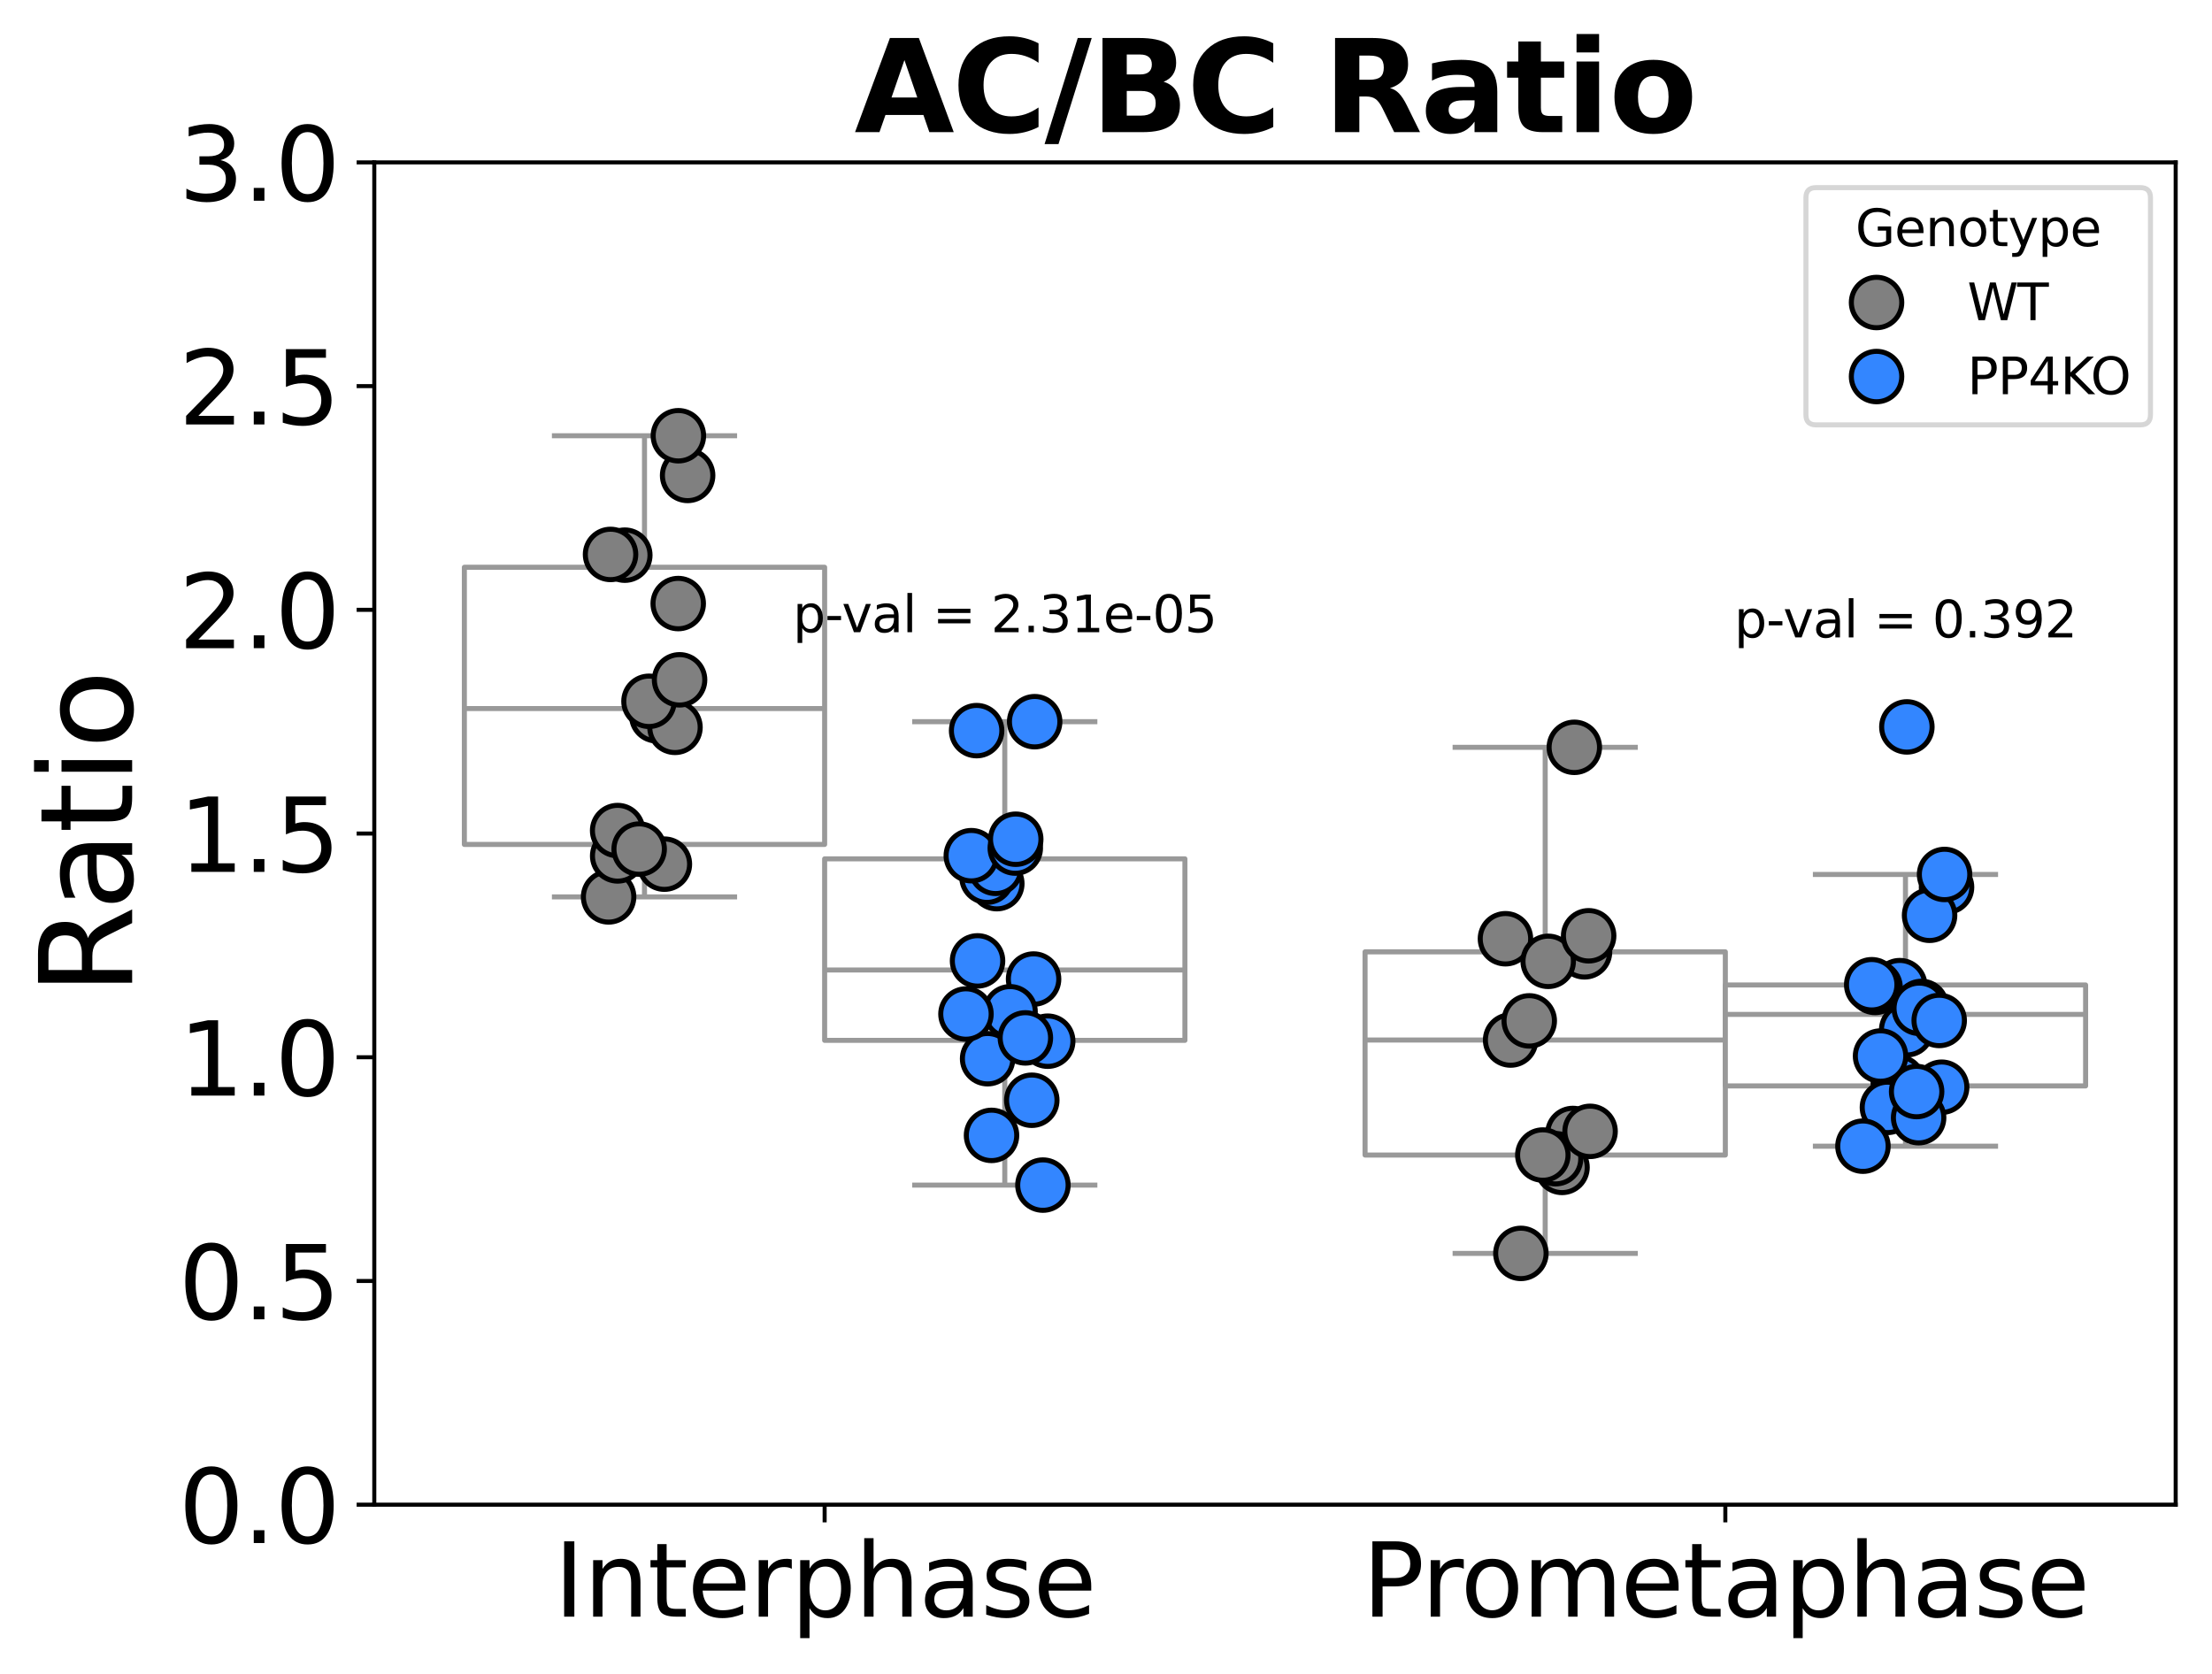 <?xml version="1.0" encoding="utf-8" standalone="no"?>
<!DOCTYPE svg PUBLIC "-//W3C//DTD SVG 1.1//EN"
  "http://www.w3.org/Graphics/SVG/1.1/DTD/svg11.dtd">
<svg xmlns:xlink="http://www.w3.org/1999/xlink" width="438.522pt" height="331.864pt" viewBox="0 0 438.522 331.864" xmlns="http://www.w3.org/2000/svg" version="1.1">
 <defs>
  <style type="text/css">*{stroke-linejoin: round; stroke-linecap: butt}</style>
 </defs>
 <g id="figure_1">
  <g id="patch_1">
   <path d="M 0 331.864 
L 438.522 331.864 
L 438.522 0 
L 0 0 
z
" style="fill: #ffffff"/>
  </g>
  <g id="axes_1">
   <g id="patch_2">
    <path d="M 74.202 298.308 
L 431.322 298.308 
L 431.322 32.196 
L 74.202 32.196 
z
" style="fill: #ffffff"/>
   </g>
   <g id="matplotlib.axis_1">
    <g id="xtick_1">
     <g id="line2d_1">
      <defs>
       <path id="me23ad38fc0" d="M 0 0 
L 0 3.5 
" style="stroke: #000000; stroke-width: 0.8"/>
      </defs>
      <g>
       <use xlink:href="#me23ad38fc0" x="163.482" y="298.308" style="stroke: #000000; stroke-width: 0.8"/>
      </g>
     </g>
     <g id="text_1">
      <!-- Interphase -->
      <g transform="translate(109.833 320.505) scale(0.2 -0.2)">
       <defs>
        <path id="DejaVuSans-49" d="M 628 4666 
L 1259 4666 
L 1259 0 
L 628 0 
L 628 4666 
z
" transform="scale(0.016)"/>
        <path id="DejaVuSans-6e" d="M 3513 2113 
L 3513 0 
L 2938 0 
L 2938 2094 
Q 2938 2591 2744 2837 
Q 2550 3084 2163 3084 
Q 1697 3084 1428 2787 
Q 1159 2491 1159 1978 
L 1159 0 
L 581 0 
L 581 3500 
L 1159 3500 
L 1159 2956 
Q 1366 3272 1645 3428 
Q 1925 3584 2291 3584 
Q 2894 3584 3203 3211 
Q 3513 2838 3513 2113 
z
" transform="scale(0.016)"/>
        <path id="DejaVuSans-74" d="M 1172 4494 
L 1172 3500 
L 2356 3500 
L 2356 3053 
L 1172 3053 
L 1172 1153 
Q 1172 725 1289 603 
Q 1406 481 1766 481 
L 2356 481 
L 2356 0 
L 1766 0 
Q 1100 0 847 248 
Q 594 497 594 1153 
L 594 3053 
L 172 3053 
L 172 3500 
L 594 3500 
L 594 4494 
L 1172 4494 
z
" transform="scale(0.016)"/>
        <path id="DejaVuSans-65" d="M 3597 1894 
L 3597 1613 
L 953 1613 
Q 991 1019 1311 708 
Q 1631 397 2203 397 
Q 2534 397 2845 478 
Q 3156 559 3463 722 
L 3463 178 
Q 3153 47 2828 -22 
Q 2503 -91 2169 -91 
Q 1331 -91 842 396 
Q 353 884 353 1716 
Q 353 2575 817 3079 
Q 1281 3584 2069 3584 
Q 2775 3584 3186 3129 
Q 3597 2675 3597 1894 
z
M 3022 2063 
Q 3016 2534 2758 2815 
Q 2500 3097 2075 3097 
Q 1594 3097 1305 2825 
Q 1016 2553 972 2059 
L 3022 2063 
z
" transform="scale(0.016)"/>
        <path id="DejaVuSans-72" d="M 2631 2963 
Q 2534 3019 2420 3045 
Q 2306 3072 2169 3072 
Q 1681 3072 1420 2755 
Q 1159 2438 1159 1844 
L 1159 0 
L 581 0 
L 581 3500 
L 1159 3500 
L 1159 2956 
Q 1341 3275 1631 3429 
Q 1922 3584 2338 3584 
Q 2397 3584 2469 3576 
Q 2541 3569 2628 3553 
L 2631 2963 
z
" transform="scale(0.016)"/>
        <path id="DejaVuSans-70" d="M 1159 525 
L 1159 -1331 
L 581 -1331 
L 581 3500 
L 1159 3500 
L 1159 2969 
Q 1341 3281 1617 3432 
Q 1894 3584 2278 3584 
Q 2916 3584 3314 3078 
Q 3713 2572 3713 1747 
Q 3713 922 3314 415 
Q 2916 -91 2278 -91 
Q 1894 -91 1617 61 
Q 1341 213 1159 525 
z
M 3116 1747 
Q 3116 2381 2855 2742 
Q 2594 3103 2138 3103 
Q 1681 3103 1420 2742 
Q 1159 2381 1159 1747 
Q 1159 1113 1420 752 
Q 1681 391 2138 391 
Q 2594 391 2855 752 
Q 3116 1113 3116 1747 
z
" transform="scale(0.016)"/>
        <path id="DejaVuSans-68" d="M 3513 2113 
L 3513 0 
L 2938 0 
L 2938 2094 
Q 2938 2591 2744 2837 
Q 2550 3084 2163 3084 
Q 1697 3084 1428 2787 
Q 1159 2491 1159 1978 
L 1159 0 
L 581 0 
L 581 4863 
L 1159 4863 
L 1159 2956 
Q 1366 3272 1645 3428 
Q 1925 3584 2291 3584 
Q 2894 3584 3203 3211 
Q 3513 2838 3513 2113 
z
" transform="scale(0.016)"/>
        <path id="DejaVuSans-61" d="M 2194 1759 
Q 1497 1759 1228 1600 
Q 959 1441 959 1056 
Q 959 750 1161 570 
Q 1363 391 1709 391 
Q 2188 391 2477 730 
Q 2766 1069 2766 1631 
L 2766 1759 
L 2194 1759 
z
M 3341 1997 
L 3341 0 
L 2766 0 
L 2766 531 
Q 2569 213 2275 61 
Q 1981 -91 1556 -91 
Q 1019 -91 701 211 
Q 384 513 384 1019 
Q 384 1609 779 1909 
Q 1175 2209 1959 2209 
L 2766 2209 
L 2766 2266 
Q 2766 2663 2505 2880 
Q 2244 3097 1772 3097 
Q 1472 3097 1187 3025 
Q 903 2953 641 2809 
L 641 3341 
Q 956 3463 1253 3523 
Q 1550 3584 1831 3584 
Q 2591 3584 2966 3190 
Q 3341 2797 3341 1997 
z
" transform="scale(0.016)"/>
        <path id="DejaVuSans-73" d="M 2834 3397 
L 2834 2853 
Q 2591 2978 2328 3040 
Q 2066 3103 1784 3103 
Q 1356 3103 1142 2972 
Q 928 2841 928 2578 
Q 928 2378 1081 2264 
Q 1234 2150 1697 2047 
L 1894 2003 
Q 2506 1872 2764 1633 
Q 3022 1394 3022 966 
Q 3022 478 2636 193 
Q 2250 -91 1575 -91 
Q 1294 -91 989 -36 
Q 684 19 347 128 
L 347 722 
Q 666 556 975 473 
Q 1284 391 1588 391 
Q 1994 391 2212 530 
Q 2431 669 2431 922 
Q 2431 1156 2273 1281 
Q 2116 1406 1581 1522 
L 1381 1569 
Q 847 1681 609 1914 
Q 372 2147 372 2553 
Q 372 3047 722 3315 
Q 1072 3584 1716 3584 
Q 2034 3584 2315 3537 
Q 2597 3491 2834 3397 
z
" transform="scale(0.016)"/>
       </defs>
       <use xlink:href="#DejaVuSans-49"/>
       <use xlink:href="#DejaVuSans-6e" x="29.492"/>
       <use xlink:href="#DejaVuSans-74" x="92.871"/>
       <use xlink:href="#DejaVuSans-65" x="132.08"/>
       <use xlink:href="#DejaVuSans-72" x="193.604"/>
       <use xlink:href="#DejaVuSans-70" x="234.717"/>
       <use xlink:href="#DejaVuSans-68" x="298.193"/>
       <use xlink:href="#DejaVuSans-61" x="361.572"/>
       <use xlink:href="#DejaVuSans-73" x="422.852"/>
       <use xlink:href="#DejaVuSans-65" x="474.951"/>
      </g>
     </g>
    </g>
    <g id="xtick_2">
     <g id="line2d_2">
      <g>
       <use xlink:href="#me23ad38fc0" x="342.042" y="298.308" style="stroke: #000000; stroke-width: 0.8"/>
      </g>
     </g>
     <g id="text_2">
      <!-- Prometaphase -->
      <g transform="translate(270.063 320.505) scale(0.2 -0.2)">
       <defs>
        <path id="DejaVuSans-50" d="M 1259 4147 
L 1259 2394 
L 2053 2394 
Q 2494 2394 2734 2622 
Q 2975 2850 2975 3272 
Q 2975 3691 2734 3919 
Q 2494 4147 2053 4147 
L 1259 4147 
z
M 628 4666 
L 2053 4666 
Q 2838 4666 3239 4311 
Q 3641 3956 3641 3272 
Q 3641 2581 3239 2228 
Q 2838 1875 2053 1875 
L 1259 1875 
L 1259 0 
L 628 0 
L 628 4666 
z
" transform="scale(0.016)"/>
        <path id="DejaVuSans-6f" d="M 1959 3097 
Q 1497 3097 1228 2736 
Q 959 2375 959 1747 
Q 959 1119 1226 758 
Q 1494 397 1959 397 
Q 2419 397 2687 759 
Q 2956 1122 2956 1747 
Q 2956 2369 2687 2733 
Q 2419 3097 1959 3097 
z
M 1959 3584 
Q 2709 3584 3137 3096 
Q 3566 2609 3566 1747 
Q 3566 888 3137 398 
Q 2709 -91 1959 -91 
Q 1206 -91 779 398 
Q 353 888 353 1747 
Q 353 2609 779 3096 
Q 1206 3584 1959 3584 
z
" transform="scale(0.016)"/>
        <path id="DejaVuSans-6d" d="M 3328 2828 
Q 3544 3216 3844 3400 
Q 4144 3584 4550 3584 
Q 5097 3584 5394 3201 
Q 5691 2819 5691 2113 
L 5691 0 
L 5113 0 
L 5113 2094 
Q 5113 2597 4934 2840 
Q 4756 3084 4391 3084 
Q 3944 3084 3684 2787 
Q 3425 2491 3425 1978 
L 3425 0 
L 2847 0 
L 2847 2094 
Q 2847 2600 2669 2842 
Q 2491 3084 2119 3084 
Q 1678 3084 1418 2786 
Q 1159 2488 1159 1978 
L 1159 0 
L 581 0 
L 581 3500 
L 1159 3500 
L 1159 2956 
Q 1356 3278 1631 3431 
Q 1906 3584 2284 3584 
Q 2666 3584 2933 3390 
Q 3200 3197 3328 2828 
z
" transform="scale(0.016)"/>
       </defs>
       <use xlink:href="#DejaVuSans-50"/>
       <use xlink:href="#DejaVuSans-72" x="58.553"/>
       <use xlink:href="#DejaVuSans-6f" x="97.416"/>
       <use xlink:href="#DejaVuSans-6d" x="158.598"/>
       <use xlink:href="#DejaVuSans-65" x="256.01"/>
       <use xlink:href="#DejaVuSans-74" x="317.533"/>
       <use xlink:href="#DejaVuSans-61" x="356.742"/>
       <use xlink:href="#DejaVuSans-70" x="418.021"/>
       <use xlink:href="#DejaVuSans-68" x="481.498"/>
       <use xlink:href="#DejaVuSans-61" x="544.877"/>
       <use xlink:href="#DejaVuSans-73" x="606.156"/>
       <use xlink:href="#DejaVuSans-65" x="658.256"/>
      </g>
     </g>
    </g>
   </g>
   <g id="matplotlib.axis_2">
    <g id="ytick_1">
     <g id="line2d_3">
      <defs>
       <path id="m5b716ff392" d="M 0 0 
L -3.5 0 
" style="stroke: #000000; stroke-width: 0.8"/>
      </defs>
      <g>
       <use xlink:href="#m5b716ff392" x="74.202" y="298.308" style="stroke: #000000; stroke-width: 0.8"/>
      </g>
     </g>
     <g id="text_3">
      <!-- 0.0 -->
      <g transform="translate(35.395 305.907) scale(0.2 -0.2)">
       <defs>
        <path id="DejaVuSans-30" d="M 2034 4250 
Q 1547 4250 1301 3770 
Q 1056 3291 1056 2328 
Q 1056 1369 1301 889 
Q 1547 409 2034 409 
Q 2525 409 2770 889 
Q 3016 1369 3016 2328 
Q 3016 3291 2770 3770 
Q 2525 4250 2034 4250 
z
M 2034 4750 
Q 2819 4750 3233 4129 
Q 3647 3509 3647 2328 
Q 3647 1150 3233 529 
Q 2819 -91 2034 -91 
Q 1250 -91 836 529 
Q 422 1150 422 2328 
Q 422 3509 836 4129 
Q 1250 4750 2034 4750 
z
" transform="scale(0.016)"/>
        <path id="DejaVuSans-2e" d="M 684 794 
L 1344 794 
L 1344 0 
L 684 0 
L 684 794 
z
" transform="scale(0.016)"/>
       </defs>
       <use xlink:href="#DejaVuSans-30"/>
       <use xlink:href="#DejaVuSans-2e" x="63.623"/>
       <use xlink:href="#DejaVuSans-30" x="95.41"/>
      </g>
     </g>
    </g>
    <g id="ytick_2">
     <g id="line2d_4">
      <g>
       <use xlink:href="#m5b716ff392" x="74.202" y="253.956" style="stroke: #000000; stroke-width: 0.8"/>
      </g>
     </g>
     <g id="text_4">
      <!-- 0.5 -->
      <g transform="translate(35.395 261.555) scale(0.2 -0.2)">
       <defs>
        <path id="DejaVuSans-35" d="M 691 4666 
L 3169 4666 
L 3169 4134 
L 1269 4134 
L 1269 2991 
Q 1406 3038 1543 3061 
Q 1681 3084 1819 3084 
Q 2600 3084 3056 2656 
Q 3513 2228 3513 1497 
Q 3513 744 3044 326 
Q 2575 -91 1722 -91 
Q 1428 -91 1123 -41 
Q 819 9 494 109 
L 494 744 
Q 775 591 1075 516 
Q 1375 441 1709 441 
Q 2250 441 2565 725 
Q 2881 1009 2881 1497 
Q 2881 1984 2565 2268 
Q 2250 2553 1709 2553 
Q 1456 2553 1204 2497 
Q 953 2441 691 2322 
L 691 4666 
z
" transform="scale(0.016)"/>
       </defs>
       <use xlink:href="#DejaVuSans-30"/>
       <use xlink:href="#DejaVuSans-2e" x="63.623"/>
       <use xlink:href="#DejaVuSans-35" x="95.41"/>
      </g>
     </g>
    </g>
    <g id="ytick_3">
     <g id="line2d_5">
      <g>
       <use xlink:href="#m5b716ff392" x="74.202" y="209.604" style="stroke: #000000; stroke-width: 0.8"/>
      </g>
     </g>
     <g id="text_5">
      <!-- 1.0 -->
      <g transform="translate(35.395 217.203) scale(0.2 -0.2)">
       <defs>
        <path id="DejaVuSans-31" d="M 794 531 
L 1825 531 
L 1825 4091 
L 703 3866 
L 703 4441 
L 1819 4666 
L 2450 4666 
L 2450 531 
L 3481 531 
L 3481 0 
L 794 0 
L 794 531 
z
" transform="scale(0.016)"/>
       </defs>
       <use xlink:href="#DejaVuSans-31"/>
       <use xlink:href="#DejaVuSans-2e" x="63.623"/>
       <use xlink:href="#DejaVuSans-30" x="95.41"/>
      </g>
     </g>
    </g>
    <g id="ytick_4">
     <g id="line2d_6">
      <g>
       <use xlink:href="#m5b716ff392" x="74.202" y="165.252" style="stroke: #000000; stroke-width: 0.8"/>
      </g>
     </g>
     <g id="text_6">
      <!-- 1.5 -->
      <g transform="translate(35.395 172.851) scale(0.2 -0.2)">
       <use xlink:href="#DejaVuSans-31"/>
       <use xlink:href="#DejaVuSans-2e" x="63.623"/>
       <use xlink:href="#DejaVuSans-35" x="95.41"/>
      </g>
     </g>
    </g>
    <g id="ytick_5">
     <g id="line2d_7">
      <g>
       <use xlink:href="#m5b716ff392" x="74.202" y="120.9" style="stroke: #000000; stroke-width: 0.8"/>
      </g>
     </g>
     <g id="text_7">
      <!-- 2.0 -->
      <g transform="translate(35.395 128.499) scale(0.2 -0.2)">
       <defs>
        <path id="DejaVuSans-32" d="M 1228 531 
L 3431 531 
L 3431 0 
L 469 0 
L 469 531 
Q 828 903 1448 1529 
Q 2069 2156 2228 2338 
Q 2531 2678 2651 2914 
Q 2772 3150 2772 3378 
Q 2772 3750 2511 3984 
Q 2250 4219 1831 4219 
Q 1534 4219 1204 4116 
Q 875 4013 500 3803 
L 500 4441 
Q 881 4594 1212 4672 
Q 1544 4750 1819 4750 
Q 2544 4750 2975 4387 
Q 3406 4025 3406 3419 
Q 3406 3131 3298 2873 
Q 3191 2616 2906 2266 
Q 2828 2175 2409 1742 
Q 1991 1309 1228 531 
z
" transform="scale(0.016)"/>
       </defs>
       <use xlink:href="#DejaVuSans-32"/>
       <use xlink:href="#DejaVuSans-2e" x="63.623"/>
       <use xlink:href="#DejaVuSans-30" x="95.41"/>
      </g>
     </g>
    </g>
    <g id="ytick_6">
     <g id="line2d_8">
      <g>
       <use xlink:href="#m5b716ff392" x="74.202" y="76.548" style="stroke: #000000; stroke-width: 0.8"/>
      </g>
     </g>
     <g id="text_8">
      <!-- 2.5 -->
      <g transform="translate(35.395 84.147) scale(0.2 -0.2)">
       <use xlink:href="#DejaVuSans-32"/>
       <use xlink:href="#DejaVuSans-2e" x="63.623"/>
       <use xlink:href="#DejaVuSans-35" x="95.41"/>
      </g>
     </g>
    </g>
    <g id="ytick_7">
     <g id="line2d_9">
      <g>
       <use xlink:href="#m5b716ff392" x="74.202" y="32.196" style="stroke: #000000; stroke-width: 0.8"/>
      </g>
     </g>
     <g id="text_9">
      <!-- 3.0 -->
      <g transform="translate(35.395 39.795) scale(0.2 -0.2)">
       <defs>
        <path id="DejaVuSans-33" d="M 2597 2516 
Q 3050 2419 3304 2112 
Q 3559 1806 3559 1356 
Q 3559 666 3084 287 
Q 2609 -91 1734 -91 
Q 1441 -91 1130 -33 
Q 819 25 488 141 
L 488 750 
Q 750 597 1062 519 
Q 1375 441 1716 441 
Q 2309 441 2620 675 
Q 2931 909 2931 1356 
Q 2931 1769 2642 2001 
Q 2353 2234 1838 2234 
L 1294 2234 
L 1294 2753 
L 1863 2753 
Q 2328 2753 2575 2939 
Q 2822 3125 2822 3475 
Q 2822 3834 2567 4026 
Q 2313 4219 1838 4219 
Q 1578 4219 1281 4162 
Q 984 4106 628 3988 
L 628 4550 
Q 988 4650 1302 4700 
Q 1616 4750 1894 4750 
Q 2613 4750 3031 4423 
Q 3450 4097 3450 3541 
Q 3450 3153 3228 2886 
Q 3006 2619 2597 2516 
z
" transform="scale(0.016)"/>
       </defs>
       <use xlink:href="#DejaVuSans-33"/>
       <use xlink:href="#DejaVuSans-2e" x="63.623"/>
       <use xlink:href="#DejaVuSans-30" x="95.41"/>
      </g>
     </g>
    </g>
    <g id="text_10">
     <!-- Ratio -->
     <g transform="translate(26.196 197.338) rotate(-90) scale(0.25 -0.25)">
      <defs>
       <path id="DejaVuSans-52" d="M 2841 2188 
Q 3044 2119 3236 1894 
Q 3428 1669 3622 1275 
L 4263 0 
L 3584 0 
L 2988 1197 
Q 2756 1666 2539 1819 
Q 2322 1972 1947 1972 
L 1259 1972 
L 1259 0 
L 628 0 
L 628 4666 
L 2053 4666 
Q 2853 4666 3247 4331 
Q 3641 3997 3641 3322 
Q 3641 2881 3436 2590 
Q 3231 2300 2841 2188 
z
M 1259 4147 
L 1259 2491 
L 2053 2491 
Q 2509 2491 2742 2702 
Q 2975 2913 2975 3322 
Q 2975 3731 2742 3939 
Q 2509 4147 2053 4147 
L 1259 4147 
z
" transform="scale(0.016)"/>
       <path id="DejaVuSans-69" d="M 603 3500 
L 1178 3500 
L 1178 0 
L 603 0 
L 603 3500 
z
M 603 4863 
L 1178 4863 
L 1178 4134 
L 603 4134 
L 603 4863 
z
" transform="scale(0.016)"/>
      </defs>
      <use xlink:href="#DejaVuSans-52"/>
      <use xlink:href="#DejaVuSans-61" x="67.232"/>
      <use xlink:href="#DejaVuSans-74" x="128.512"/>
      <use xlink:href="#DejaVuSans-69" x="167.721"/>
      <use xlink:href="#DejaVuSans-6f" x="195.504"/>
     </g>
    </g>
   </g>
   <g id="patch_3">
    <path d="M 92.058 167.412 
L 163.482 167.412 
L 163.482 112.461 
L 92.058 112.461 
L 92.058 167.412 
z
" clip-path="url(#pe5a12d0439)" style="fill: #ffffff; stroke: #999999; stroke-linejoin: miter"/>
   </g>
   <g id="line2d_10">
    <path d="M 127.77 167.412 
L 127.77 177.812 
" clip-path="url(#pe5a12d0439)" style="fill: none; stroke: #999999"/>
   </g>
   <g id="line2d_11">
    <path d="M 127.77 112.461 
L 127.77 86.387 
" clip-path="url(#pe5a12d0439)" style="fill: none; stroke: #999999"/>
   </g>
   <g id="line2d_12">
    <path d="M 109.914 177.812 
L 145.626 177.812 
" clip-path="url(#pe5a12d0439)" style="fill: none; stroke: #999999; stroke-linecap: square"/>
   </g>
   <g id="line2d_13">
    <path d="M 109.914 86.387 
L 145.626 86.387 
" clip-path="url(#pe5a12d0439)" style="fill: none; stroke: #999999; stroke-linecap: square"/>
   </g>
   <g id="line2d_14"/>
   <g id="patch_4">
    <path d="M 270.618 228.989 
L 342.042 228.989 
L 342.042 188.705 
L 270.618 188.705 
L 270.618 228.989 
z
" clip-path="url(#pe5a12d0439)" style="fill: #ffffff; stroke: #999999; stroke-linejoin: miter"/>
   </g>
   <g id="line2d_15">
    <path d="M 306.33 228.989 
L 306.33 248.49 
" clip-path="url(#pe5a12d0439)" style="fill: none; stroke: #999999"/>
   </g>
   <g id="line2d_16">
    <path d="M 306.33 188.705 
L 306.33 148.158 
" clip-path="url(#pe5a12d0439)" style="fill: none; stroke: #999999"/>
   </g>
   <g id="line2d_17">
    <path d="M 288.474 248.49 
L 324.186 248.49 
" clip-path="url(#pe5a12d0439)" style="fill: none; stroke: #999999; stroke-linecap: square"/>
   </g>
   <g id="line2d_18">
    <path d="M 288.474 148.158 
L 324.186 148.158 
" clip-path="url(#pe5a12d0439)" style="fill: none; stroke: #999999; stroke-linecap: square"/>
   </g>
   <g id="line2d_19"/>
   <g id="patch_5">
    <path d="M 163.482 206.254 
L 234.906 206.254 
L 234.906 170.267 
L 163.482 170.267 
L 163.482 206.254 
z
" clip-path="url(#pe5a12d0439)" style="fill: #ffffff; stroke: #999999; stroke-linejoin: miter"/>
   </g>
   <g id="line2d_20">
    <path d="M 199.194 206.254 
L 199.194 234.948 
" clip-path="url(#pe5a12d0439)" style="fill: none; stroke: #999999"/>
   </g>
   <g id="line2d_21">
    <path d="M 199.194 170.267 
L 199.194 143.076 
" clip-path="url(#pe5a12d0439)" style="fill: none; stroke: #999999"/>
   </g>
   <g id="line2d_22">
    <path d="M 181.338 234.948 
L 217.05 234.948 
" clip-path="url(#pe5a12d0439)" style="fill: none; stroke: #999999; stroke-linecap: square"/>
   </g>
   <g id="line2d_23">
    <path d="M 181.338 143.076 
L 217.05 143.076 
" clip-path="url(#pe5a12d0439)" style="fill: none; stroke: #999999; stroke-linecap: square"/>
   </g>
   <g id="line2d_24"/>
   <g id="patch_6">
    <path d="M 342.042 215.286 
L 413.466 215.286 
L 413.466 195.271 
L 342.042 195.271 
L 342.042 215.286 
z
" clip-path="url(#pe5a12d0439)" style="fill: #ffffff; stroke: #999999; stroke-linejoin: miter"/>
   </g>
   <g id="line2d_25">
    <path d="M 377.754 215.286 
L 377.754 227.233 
" clip-path="url(#pe5a12d0439)" style="fill: none; stroke: #999999"/>
   </g>
   <g id="line2d_26">
    <path d="M 377.754 195.271 
L 377.754 173.364 
" clip-path="url(#pe5a12d0439)" style="fill: none; stroke: #999999"/>
   </g>
   <g id="line2d_27">
    <path d="M 359.898 227.233 
L 395.61 227.233 
" clip-path="url(#pe5a12d0439)" style="fill: none; stroke: #999999; stroke-linecap: square"/>
   </g>
   <g id="line2d_28">
    <path d="M 359.898 173.364 
L 395.61 173.364 
" clip-path="url(#pe5a12d0439)" style="fill: none; stroke: #999999; stroke-linecap: square"/>
   </g>
   <g id="line2d_29">
    <defs>
     <path id="mfd388aac04" d="M 0 3 
C 0.796 3 1.559 2.684 2.121 2.121 
C 2.684 1.559 3 0.796 3 0 
C 3 -0.796 2.684 -1.559 2.121 -2.121 
C 1.559 -2.684 0.796 -3 0 -3 
C -0.796 -3 -1.559 -2.684 -2.121 -2.121 
C -2.684 -1.559 -3 -0.796 -3 0 
C -3 0.796 -2.684 1.559 -2.121 2.121 
C -1.559 2.684 -0.796 3 0 3 
z
" style="stroke: #999999"/>
    </defs>
    <g clip-path="url(#pe5a12d0439)">
     <use xlink:href="#mfd388aac04" x="377.754" y="144.11" style="fill-opacity: 0; stroke: #999999"/>
    </g>
   </g>
   <g id="line2d_30">
    <path d="M 92.058 140.471 
L 163.482 140.471 
" clip-path="url(#pe5a12d0439)" style="fill: none; stroke: #999999"/>
   </g>
   <g id="line2d_31">
    <path d="M 270.618 206.188 
L 342.042 206.188 
" clip-path="url(#pe5a12d0439)" style="fill: none; stroke: #999999"/>
   </g>
   <g id="line2d_32">
    <path d="M 163.482 192.299 
L 234.906 192.299 
" clip-path="url(#pe5a12d0439)" style="fill: none; stroke: #999999"/>
   </g>
   <g id="line2d_33">
    <path d="M 342.042 201.105 
L 413.466 201.105 
" clip-path="url(#pe5a12d0439)" style="fill: none; stroke: #999999"/>
   </g>
   <g id="patch_7">
    <path d="M 74.202 298.308 
L 74.202 32.196 
" style="fill: none; stroke: #000000; stroke-width: 0.8; stroke-linejoin: miter; stroke-linecap: square"/>
   </g>
   <g id="patch_8">
    <path d="M 431.322 298.308 
L 431.322 32.196 
" style="fill: none; stroke: #000000; stroke-width: 0.8; stroke-linejoin: miter; stroke-linecap: square"/>
   </g>
   <g id="patch_9">
    <path d="M 74.202 298.308 
L 431.322 298.308 
" style="fill: none; stroke: #000000; stroke-width: 0.8; stroke-linejoin: miter; stroke-linecap: square"/>
   </g>
   <g id="patch_10">
    <path d="M 74.202 32.196 
L 431.322 32.196 
" style="fill: none; stroke: #000000; stroke-width: 0.8; stroke-linejoin: miter; stroke-linecap: square"/>
   </g>
   <g id="PathCollection_1">
    <defs>
     <path id="C0_0_231e50f0da" d="M 0 5 
C 1.326 5 2.598 4.473 3.536 3.536 
C 4.473 2.598 5 1.326 5 -0 
C 5 -1.326 4.473 -2.598 3.536 -3.536 
C 2.598 -4.473 1.326 -5 0 -5 
C -1.326 -5 -2.598 -4.473 -3.536 -3.536 
C -4.473 -2.598 -5 -1.326 -5 0 
C -5 1.326 -4.473 2.598 -3.536 3.536 
C -2.598 4.473 -1.326 5 0 5 
z
"/>
    </defs>
    <g clip-path="url(#pe5a12d0439)">
     <use xlink:href="#C0_0_231e50f0da" x="123.865" y="110.063" style="fill: #808080; stroke: #000000"/>
    </g>
    <g clip-path="url(#pe5a12d0439)">
     <use xlink:href="#C0_0_231e50f0da" x="120.652" y="177.812" style="fill: #808080; stroke: #000000"/>
    </g>
    <g clip-path="url(#pe5a12d0439)">
     <use xlink:href="#C0_0_231e50f0da" x="130.203" y="141.909" style="fill: #808080; stroke: #000000"/>
    </g>
    <g clip-path="url(#pe5a12d0439)">
     <use xlink:href="#C0_0_231e50f0da" x="133.814" y="144.196" style="fill: #808080; stroke: #000000"/>
    </g>
    <g clip-path="url(#pe5a12d0439)">
     <use xlink:href="#C0_0_231e50f0da" x="122.453" y="169.687" style="fill: #808080; stroke: #000000"/>
    </g>
    <g clip-path="url(#pe5a12d0439)">
     <use xlink:href="#C0_0_231e50f0da" x="121.039" y="109.918" style="fill: #808080; stroke: #000000"/>
    </g>
    <g clip-path="url(#pe5a12d0439)">
     <use xlink:href="#C0_0_231e50f0da" x="136.319" y="94.256" style="fill: #808080; stroke: #000000"/>
    </g>
    <g clip-path="url(#pe5a12d0439)">
     <use xlink:href="#C0_0_231e50f0da" x="134.487" y="86.387" style="fill: #808080; stroke: #000000"/>
    </g>
    <g clip-path="url(#pe5a12d0439)">
     <use xlink:href="#C0_0_231e50f0da" x="134.455" y="119.657" style="fill: #808080; stroke: #000000"/>
    </g>
    <g clip-path="url(#pe5a12d0439)">
     <use xlink:href="#C0_0_231e50f0da" x="131.713" y="171.321" style="fill: #808080; stroke: #000000"/>
    </g>
    <g clip-path="url(#pe5a12d0439)">
     <use xlink:href="#C0_0_231e50f0da" x="128.66" y="139.033" style="fill: #808080; stroke: #000000"/>
    </g>
    <g clip-path="url(#pe5a12d0439)">
     <use xlink:href="#C0_0_231e50f0da" x="134.723" y="134.776" style="fill: #808080; stroke: #000000"/>
    </g>
    <g clip-path="url(#pe5a12d0439)">
     <use xlink:href="#C0_0_231e50f0da" x="122.445" y="164.661" style="fill: #808080; stroke: #000000"/>
    </g>
    <g clip-path="url(#pe5a12d0439)">
     <use xlink:href="#C0_0_231e50f0da" x="126.712" y="168.33" style="fill: #808080; stroke: #000000"/>
    </g>
   </g>
   <g id="PathCollection_2">
    <defs>
     <path id="C1_0_5f3fc43737" d="M 0 5 
C 1.326 5 2.598 4.473 3.536 3.536 
C 4.473 2.598 5 1.326 5 -0 
C 5 -1.326 4.473 -2.598 3.536 -3.536 
C 2.598 -4.473 1.326 -5 0 -5 
C -1.326 -5 -2.598 -4.473 -3.536 -3.536 
C -4.473 -2.598 -5 -1.326 -5 0 
C -5 1.326 -4.473 2.598 -3.536 3.536 
C -2.598 4.473 -1.326 5 0 5 
z
"/>
    </defs>
    <g clip-path="url(#pe5a12d0439)">
     <use xlink:href="#C1_0_5f3fc43737" x="193.612" y="144.85" style="fill: #3386ff; stroke: #000000"/>
    </g>
    <g clip-path="url(#pe5a12d0439)">
     <use xlink:href="#C1_0_5f3fc43737" x="195.792" y="209.891" style="fill: #3386ff; stroke: #000000"/>
    </g>
    <g clip-path="url(#pe5a12d0439)">
     <use xlink:href="#C1_0_5f3fc43737" x="206.757" y="234.948" style="fill: #3386ff; stroke: #000000"/>
    </g>
    <g clip-path="url(#pe5a12d0439)">
     <use xlink:href="#C1_0_5f3fc43737" x="204.904" y="194.099" style="fill: #3386ff; stroke: #000000"/>
    </g>
    <g clip-path="url(#pe5a12d0439)">
     <use xlink:href="#C1_0_5f3fc43737" x="207.706" y="206.417" style="fill: #3386ff; stroke: #000000"/>
    </g>
    <g clip-path="url(#pe5a12d0439)">
     <use xlink:href="#C1_0_5f3fc43737" x="196.566" y="225.092" style="fill: #3386ff; stroke: #000000"/>
    </g>
    <g clip-path="url(#pe5a12d0439)">
     <use xlink:href="#C1_0_5f3fc43737" x="205.119" y="143.076" style="fill: #3386ff; stroke: #000000"/>
    </g>
    <g clip-path="url(#pe5a12d0439)">
     <use xlink:href="#C1_0_5f3fc43737" x="200.243" y="200.589" style="fill: #3386ff; stroke: #000000"/>
    </g>
    <g clip-path="url(#pe5a12d0439)">
     <use xlink:href="#C1_0_5f3fc43737" x="193.795" y="190.499" style="fill: #3386ff; stroke: #000000"/>
    </g>
    <g clip-path="url(#pe5a12d0439)">
     <use xlink:href="#C1_0_5f3fc43737" x="197.614" y="175.189" style="fill: #3386ff; stroke: #000000"/>
    </g>
    <g clip-path="url(#pe5a12d0439)">
     <use xlink:href="#C1_0_5f3fc43737" x="195.668" y="173.906" style="fill: #3386ff; stroke: #000000"/>
    </g>
    <g clip-path="url(#pe5a12d0439)">
     <use xlink:href="#C1_0_5f3fc43737" x="197.373" y="172.151" style="fill: #3386ff; stroke: #000000"/>
    </g>
    <g clip-path="url(#pe5a12d0439)">
     <use xlink:href="#C1_0_5f3fc43737" x="192.558" y="169.639" style="fill: #3386ff; stroke: #000000"/>
    </g>
    <g clip-path="url(#pe5a12d0439)">
     <use xlink:href="#C1_0_5f3fc43737" x="201.275" y="168.132" style="fill: #3386ff; stroke: #000000"/>
    </g>
    <g clip-path="url(#pe5a12d0439)">
     <use xlink:href="#C1_0_5f3fc43737" x="204.55" y="218.127" style="fill: #3386ff; stroke: #000000"/>
    </g>
    <g clip-path="url(#pe5a12d0439)">
     <use xlink:href="#C1_0_5f3fc43737" x="191.5" y="201.03" style="fill: #3386ff; stroke: #000000"/>
    </g>
    <g clip-path="url(#pe5a12d0439)">
     <use xlink:href="#C1_0_5f3fc43737" x="203.278" y="205.766" style="fill: #3386ff; stroke: #000000"/>
    </g>
    <g clip-path="url(#pe5a12d0439)">
     <use xlink:href="#C1_0_5f3fc43737" x="201.367" y="166.378" style="fill: #3386ff; stroke: #000000"/>
    </g>
   </g>
   <g id="PathCollection_3">
    <defs>
     <path id="C2_0_3a625faec5" d="M 0 5 
C 1.326 5 2.598 4.473 3.536 3.536 
C 4.473 2.598 5 1.326 5 -0 
C 5 -1.326 4.473 -2.598 3.536 -3.536 
C 2.598 -4.473 1.326 -5 0 -5 
C -1.326 -5 -2.598 -4.473 -3.536 -3.536 
C -4.473 -2.598 -5 -1.326 -5 0 
C -5 1.326 -4.473 2.598 -3.536 3.536 
C -2.598 4.473 -1.326 5 0 5 
z
"/>
    </defs>
    <g clip-path="url(#pe5a12d0439)">
     <use xlink:href="#C2_0_3a625faec5" x="311.817" y="224.715" style="fill: #808080; stroke: #000000"/>
    </g>
    <g clip-path="url(#pe5a12d0439)">
     <use xlink:href="#C2_0_3a625faec5" x="301.511" y="248.49" style="fill: #808080; stroke: #000000"/>
    </g>
    <g clip-path="url(#pe5a12d0439)">
     <use xlink:href="#C2_0_3a625faec5" x="298.451" y="186.108" style="fill: #808080; stroke: #000000"/>
    </g>
    <g clip-path="url(#pe5a12d0439)">
     <use xlink:href="#C2_0_3a625faec5" x="312.105" y="148.158" style="fill: #808080; stroke: #000000"/>
    </g>
    <g clip-path="url(#pe5a12d0439)">
     <use xlink:href="#C2_0_3a625faec5" x="309.667" y="231.439" style="fill: #808080; stroke: #000000"/>
    </g>
    <g clip-path="url(#pe5a12d0439)">
     <use xlink:href="#C2_0_3a625faec5" x="314.128" y="188.705" style="fill: #808080; stroke: #000000"/>
    </g>
    <g clip-path="url(#pe5a12d0439)">
     <use xlink:href="#C2_0_3a625faec5" x="299.476" y="206.188" style="fill: #808080; stroke: #000000"/>
    </g>
    <g clip-path="url(#pe5a12d0439)">
     <use xlink:href="#C2_0_3a625faec5" x="306.926" y="190.587" style="fill: #808080; stroke: #000000"/>
    </g>
    <g clip-path="url(#pe5a12d0439)">
     <use xlink:href="#C2_0_3a625faec5" x="314.944" y="185.522" style="fill: #808080; stroke: #000000"/>
    </g>
    <g clip-path="url(#pe5a12d0439)">
     <use xlink:href="#C2_0_3a625faec5" x="303.169" y="202.392" style="fill: #808080; stroke: #000000"/>
    </g>
    <g clip-path="url(#pe5a12d0439)">
     <use xlink:href="#C2_0_3a625faec5" x="308.384" y="229.715" style="fill: #808080; stroke: #000000"/>
    </g>
    <g clip-path="url(#pe5a12d0439)">
     <use xlink:href="#C2_0_3a625faec5" x="315.227" y="224.294" style="fill: #808080; stroke: #000000"/>
    </g>
    <g clip-path="url(#pe5a12d0439)">
     <use xlink:href="#C2_0_3a625faec5" x="305.86" y="228.989" style="fill: #808080; stroke: #000000"/>
    </g>
   </g>
   <g id="PathCollection_4">
    <defs>
     <path id="C3_0_2358e99fcc" d="M 0 5 
C 1.326 5 2.598 4.473 3.536 3.536 
C 4.473 2.598 5 1.326 5 -0 
C 5 -1.326 4.473 -2.598 3.536 -3.536 
C 2.598 -4.473 1.326 -5 0 -5 
C -1.326 -5 -2.598 -4.473 -3.536 -3.536 
C -4.473 -2.598 -5 -1.326 -5 0 
C -5 1.326 -4.473 2.598 -3.536 3.536 
C -2.598 4.473 -1.326 5 0 5 
z
"/>
    </defs>
    <g clip-path="url(#pe5a12d0439)">
     <use xlink:href="#C3_0_2358e99fcc" x="376.325" y="214.519" style="fill: #3386ff; stroke: #000000"/>
    </g>
    <g clip-path="url(#pe5a12d0439)">
     <use xlink:href="#C3_0_2358e99fcc" x="384.927" y="215.542" style="fill: #3386ff; stroke: #000000"/>
    </g>
    <g clip-path="url(#pe5a12d0439)">
     <use xlink:href="#C3_0_2358e99fcc" x="385.896" y="175.882" style="fill: #3386ff; stroke: #000000"/>
    </g>
    <g clip-path="url(#pe5a12d0439)">
     <use xlink:href="#C3_0_2358e99fcc" x="376.619" y="195.406" style="fill: #3386ff; stroke: #000000"/>
    </g>
    <g clip-path="url(#pe5a12d0439)">
     <use xlink:href="#C3_0_2358e99fcc" x="374.176" y="219.542" style="fill: #3386ff; stroke: #000000"/>
    </g>
    <g clip-path="url(#pe5a12d0439)">
     <use xlink:href="#C3_0_2358e99fcc" x="369.324" y="227.233" style="fill: #3386ff; stroke: #000000"/>
    </g>
    <g clip-path="url(#pe5a12d0439)">
     <use xlink:href="#C3_0_2358e99fcc" x="371.729" y="195.761" style="fill: #3386ff; stroke: #000000"/>
    </g>
    <g clip-path="url(#pe5a12d0439)">
     <use xlink:href="#C3_0_2358e99fcc" x="382.533" y="181.459" style="fill: #3386ff; stroke: #000000"/>
    </g>
    <g clip-path="url(#pe5a12d0439)">
     <use xlink:href="#C3_0_2358e99fcc" x="380.361" y="221.583" style="fill: #3386ff; stroke: #000000"/>
    </g>
    <g clip-path="url(#pe5a12d0439)">
     <use xlink:href="#C3_0_2358e99fcc" x="371.061" y="195.226" style="fill: #3386ff; stroke: #000000"/>
    </g>
    <g clip-path="url(#pe5a12d0439)">
     <use xlink:href="#C3_0_2358e99fcc" x="380.926" y="199.529" style="fill: #3386ff; stroke: #000000"/>
    </g>
    <g clip-path="url(#pe5a12d0439)">
     <use xlink:href="#C3_0_2358e99fcc" x="377.998" y="204.153" style="fill: #3386ff; stroke: #000000"/>
    </g>
    <g clip-path="url(#pe5a12d0439)">
     <use xlink:href="#C3_0_2358e99fcc" x="380.488" y="199.902" style="fill: #3386ff; stroke: #000000"/>
    </g>
    <g clip-path="url(#pe5a12d0439)">
     <use xlink:href="#C3_0_2358e99fcc" x="372.813" y="209.36" style="fill: #3386ff; stroke: #000000"/>
    </g>
    <g clip-path="url(#pe5a12d0439)">
     <use xlink:href="#C3_0_2358e99fcc" x="384.442" y="202.309" style="fill: #3386ff; stroke: #000000"/>
    </g>
    <g clip-path="url(#pe5a12d0439)">
     <use xlink:href="#C3_0_2358e99fcc" x="379.965" y="216.404" style="fill: #3386ff; stroke: #000000"/>
    </g>
    <g clip-path="url(#pe5a12d0439)">
     <use xlink:href="#C3_0_2358e99fcc" x="378.031" y="144.11" style="fill: #3386ff; stroke: #000000"/>
    </g>
    <g clip-path="url(#pe5a12d0439)">
     <use xlink:href="#C3_0_2358e99fcc" x="385.504" y="173.364" style="fill: #3386ff; stroke: #000000"/>
    </g>
   </g>
   <g id="line2d_34"/>
   <g id="line2d_35"/>
   <g id="text_11">
    <!-- p-val = 2.31e-05 -->
    <g transform="translate(157.19 125.335) scale(0.1 -0.1)">
     <defs>
      <path id="DejaVuSans-2d" d="M 313 2009 
L 1997 2009 
L 1997 1497 
L 313 1497 
L 313 2009 
z
" transform="scale(0.016)"/>
      <path id="DejaVuSans-76" d="M 191 3500 
L 800 3500 
L 1894 563 
L 2988 3500 
L 3597 3500 
L 2284 0 
L 1503 0 
L 191 3500 
z
" transform="scale(0.016)"/>
      <path id="DejaVuSans-6c" d="M 603 4863 
L 1178 4863 
L 1178 0 
L 603 0 
L 603 4863 
z
" transform="scale(0.016)"/>
      <path id="DejaVuSans-20" transform="scale(0.016)"/>
      <path id="DejaVuSans-3d" d="M 678 2906 
L 4684 2906 
L 4684 2381 
L 678 2381 
L 678 2906 
z
M 678 1631 
L 4684 1631 
L 4684 1100 
L 678 1100 
L 678 1631 
z
" transform="scale(0.016)"/>
     </defs>
     <use xlink:href="#DejaVuSans-70"/>
     <use xlink:href="#DejaVuSans-2d" x="63.477"/>
     <use xlink:href="#DejaVuSans-76" x="96.936"/>
     <use xlink:href="#DejaVuSans-61" x="156.115"/>
     <use xlink:href="#DejaVuSans-6c" x="217.395"/>
     <use xlink:href="#DejaVuSans-20" x="245.178"/>
     <use xlink:href="#DejaVuSans-3d" x="276.965"/>
     <use xlink:href="#DejaVuSans-20" x="360.754"/>
     <use xlink:href="#DejaVuSans-32" x="392.541"/>
     <use xlink:href="#DejaVuSans-2e" x="456.164"/>
     <use xlink:href="#DejaVuSans-33" x="487.951"/>
     <use xlink:href="#DejaVuSans-31" x="551.574"/>
     <use xlink:href="#DejaVuSans-65" x="615.197"/>
     <use xlink:href="#DejaVuSans-2d" x="676.721"/>
     <use xlink:href="#DejaVuSans-30" x="712.805"/>
     <use xlink:href="#DejaVuSans-35" x="776.428"/>
    </g>
   </g>
   <g id="text_12">
    <!-- p-val = 0.392 -->
    <g transform="translate(343.812 126.369) scale(0.1 -0.1)">
     <defs>
      <path id="DejaVuSans-39" d="M 703 97 
L 703 672 
Q 941 559 1184 500 
Q 1428 441 1663 441 
Q 2288 441 2617 861 
Q 2947 1281 2994 2138 
Q 2813 1869 2534 1725 
Q 2256 1581 1919 1581 
Q 1219 1581 811 2004 
Q 403 2428 403 3163 
Q 403 3881 828 4315 
Q 1253 4750 1959 4750 
Q 2769 4750 3195 4129 
Q 3622 3509 3622 2328 
Q 3622 1225 3098 567 
Q 2575 -91 1691 -91 
Q 1453 -91 1209 -44 
Q 966 3 703 97 
z
M 1959 2075 
Q 2384 2075 2632 2365 
Q 2881 2656 2881 3163 
Q 2881 3666 2632 3958 
Q 2384 4250 1959 4250 
Q 1534 4250 1286 3958 
Q 1038 3666 1038 3163 
Q 1038 2656 1286 2365 
Q 1534 2075 1959 2075 
z
" transform="scale(0.016)"/>
     </defs>
     <use xlink:href="#DejaVuSans-70"/>
     <use xlink:href="#DejaVuSans-2d" x="63.477"/>
     <use xlink:href="#DejaVuSans-76" x="96.936"/>
     <use xlink:href="#DejaVuSans-61" x="156.115"/>
     <use xlink:href="#DejaVuSans-6c" x="217.395"/>
     <use xlink:href="#DejaVuSans-20" x="245.178"/>
     <use xlink:href="#DejaVuSans-3d" x="276.965"/>
     <use xlink:href="#DejaVuSans-20" x="360.754"/>
     <use xlink:href="#DejaVuSans-30" x="392.541"/>
     <use xlink:href="#DejaVuSans-2e" x="456.164"/>
     <use xlink:href="#DejaVuSans-33" x="487.951"/>
     <use xlink:href="#DejaVuSans-39" x="551.574"/>
     <use xlink:href="#DejaVuSans-32" x="615.197"/>
    </g>
   </g>
   <g id="text_13">
    <!-- AC/BC Ratio -->
    <g transform="translate(169.387 26.196) scale(0.25 -0.25)">
     <defs>
      <path id="DejaVuSans-Bold-41" d="M 3419 850 
L 1538 850 
L 1241 0 
L 31 0 
L 1759 4666 
L 3194 4666 
L 4922 0 
L 3713 0 
L 3419 850 
z
M 1838 1716 
L 3116 1716 
L 2478 3572 
L 1838 1716 
z
" transform="scale(0.016)"/>
      <path id="DejaVuSans-Bold-43" d="M 4288 256 
Q 3956 84 3597 -3 
Q 3238 -91 2847 -91 
Q 1681 -91 1000 561 
Q 319 1213 319 2328 
Q 319 3447 1000 4098 
Q 1681 4750 2847 4750 
Q 3238 4750 3597 4662 
Q 3956 4575 4288 4403 
L 4288 3438 
Q 3953 3666 3628 3772 
Q 3303 3878 2944 3878 
Q 2300 3878 1931 3465 
Q 1563 3053 1563 2328 
Q 1563 1606 1931 1193 
Q 2300 781 2944 781 
Q 3303 781 3628 887 
Q 3953 994 4288 1222 
L 4288 256 
z
" transform="scale(0.016)"/>
      <path id="DejaVuSans-Bold-2f" d="M 1644 4666 
L 2338 4666 
L 691 -594 
L 0 -594 
L 1644 4666 
z
" transform="scale(0.016)"/>
      <path id="DejaVuSans-Bold-42" d="M 2456 2859 
Q 2741 2859 2887 2984 
Q 3034 3109 3034 3353 
Q 3034 3594 2887 3720 
Q 2741 3847 2456 3847 
L 1791 3847 
L 1791 2859 
L 2456 2859 
z
M 2497 819 
Q 2859 819 3042 972 
Q 3225 1125 3225 1434 
Q 3225 1738 3044 1889 
Q 2863 2041 2497 2041 
L 1791 2041 
L 1791 819 
L 2497 819 
z
M 3616 2497 
Q 4003 2384 4215 2081 
Q 4428 1778 4428 1338 
Q 4428 663 3972 331 
Q 3516 0 2584 0 
L 588 0 
L 588 4666 
L 2394 4666 
Q 3366 4666 3802 4372 
Q 4238 4078 4238 3431 
Q 4238 3091 4078 2852 
Q 3919 2613 3616 2497 
z
" transform="scale(0.016)"/>
      <path id="DejaVuSans-Bold-20" transform="scale(0.016)"/>
      <path id="DejaVuSans-Bold-52" d="M 2297 2597 
Q 2675 2597 2839 2737 
Q 3003 2878 3003 3200 
Q 3003 3519 2839 3656 
Q 2675 3794 2297 3794 
L 1791 3794 
L 1791 2597 
L 2297 2597 
z
M 1791 1766 
L 1791 0 
L 588 0 
L 588 4666 
L 2425 4666 
Q 3347 4666 3776 4356 
Q 4206 4047 4206 3378 
Q 4206 2916 3982 2619 
Q 3759 2322 3309 2181 
Q 3556 2125 3751 1926 
Q 3947 1728 4147 1325 
L 4800 0 
L 3519 0 
L 2950 1159 
Q 2778 1509 2601 1637 
Q 2425 1766 2131 1766 
L 1791 1766 
z
" transform="scale(0.016)"/>
      <path id="DejaVuSans-Bold-61" d="M 2106 1575 
Q 1756 1575 1579 1456 
Q 1403 1338 1403 1106 
Q 1403 894 1545 773 
Q 1688 653 1941 653 
Q 2256 653 2472 879 
Q 2688 1106 2688 1447 
L 2688 1575 
L 2106 1575 
z
M 3816 1997 
L 3816 0 
L 2688 0 
L 2688 519 
Q 2463 200 2181 54 
Q 1900 -91 1497 -91 
Q 953 -91 614 226 
Q 275 544 275 1050 
Q 275 1666 698 1953 
Q 1122 2241 2028 2241 
L 2688 2241 
L 2688 2328 
Q 2688 2594 2478 2717 
Q 2269 2841 1825 2841 
Q 1466 2841 1156 2769 
Q 847 2697 581 2553 
L 581 3406 
Q 941 3494 1303 3539 
Q 1666 3584 2028 3584 
Q 2975 3584 3395 3211 
Q 3816 2838 3816 1997 
z
" transform="scale(0.016)"/>
      <path id="DejaVuSans-Bold-74" d="M 1759 4494 
L 1759 3500 
L 2913 3500 
L 2913 2700 
L 1759 2700 
L 1759 1216 
Q 1759 972 1856 886 
Q 1953 800 2241 800 
L 2816 800 
L 2816 0 
L 1856 0 
Q 1194 0 917 276 
Q 641 553 641 1216 
L 641 2700 
L 84 2700 
L 84 3500 
L 641 3500 
L 641 4494 
L 1759 4494 
z
" transform="scale(0.016)"/>
      <path id="DejaVuSans-Bold-69" d="M 538 3500 
L 1656 3500 
L 1656 0 
L 538 0 
L 538 3500 
z
M 538 4863 
L 1656 4863 
L 1656 3950 
L 538 3950 
L 538 4863 
z
" transform="scale(0.016)"/>
      <path id="DejaVuSans-Bold-6f" d="M 2203 2784 
Q 1831 2784 1636 2517 
Q 1441 2250 1441 1747 
Q 1441 1244 1636 976 
Q 1831 709 2203 709 
Q 2569 709 2762 976 
Q 2956 1244 2956 1747 
Q 2956 2250 2762 2517 
Q 2569 2784 2203 2784 
z
M 2203 3584 
Q 3106 3584 3614 3096 
Q 4122 2609 4122 1747 
Q 4122 884 3614 396 
Q 3106 -91 2203 -91 
Q 1297 -91 786 396 
Q 275 884 275 1747 
Q 275 2609 786 3096 
Q 1297 3584 2203 3584 
z
" transform="scale(0.016)"/>
     </defs>
     <use xlink:href="#DejaVuSans-Bold-41"/>
     <use xlink:href="#DejaVuSans-Bold-43" x="77.393"/>
     <use xlink:href="#DejaVuSans-Bold-2f" x="150.781"/>
     <use xlink:href="#DejaVuSans-Bold-42" x="187.305"/>
     <use xlink:href="#DejaVuSans-Bold-43" x="263.525"/>
     <use xlink:href="#DejaVuSans-Bold-20" x="336.914"/>
     <use xlink:href="#DejaVuSans-Bold-52" x="371.729"/>
     <use xlink:href="#DejaVuSans-Bold-61" x="448.73"/>
     <use xlink:href="#DejaVuSans-Bold-74" x="516.211"/>
     <use xlink:href="#DejaVuSans-Bold-69" x="564.014"/>
     <use xlink:href="#DejaVuSans-Bold-6f" x="598.291"/>
    </g>
   </g>
   <g id="legend_1">
    <g id="patch_11">
     <path d="M 360.02 84.23 
L 424.322 84.23 
Q 426.322 84.23 426.322 82.23 
L 426.322 39.196 
Q 426.322 37.196 424.322 37.196 
L 360.02 37.196 
Q 358.02 37.196 358.02 39.196 
L 358.02 82.23 
Q 358.02 84.23 360.02 84.23 
z
" style="fill: #ffffff; opacity: 0.8; stroke: #cccccc; stroke-linejoin: miter"/>
    </g>
    <g id="text_14">
     <!-- Genotype -->
     <g transform="translate(367.822 48.795) scale(0.1 -0.1)">
      <defs>
       <path id="DejaVuSans-47" d="M 3809 666 
L 3809 1919 
L 2778 1919 
L 2778 2438 
L 4434 2438 
L 4434 434 
Q 4069 175 3628 42 
Q 3188 -91 2688 -91 
Q 1594 -91 976 548 
Q 359 1188 359 2328 
Q 359 3472 976 4111 
Q 1594 4750 2688 4750 
Q 3144 4750 3555 4637 
Q 3966 4525 4313 4306 
L 4313 3634 
Q 3963 3931 3569 4081 
Q 3175 4231 2741 4231 
Q 1884 4231 1454 3753 
Q 1025 3275 1025 2328 
Q 1025 1384 1454 906 
Q 1884 428 2741 428 
Q 3075 428 3337 486 
Q 3600 544 3809 666 
z
" transform="scale(0.016)"/>
       <path id="DejaVuSans-79" d="M 2059 -325 
Q 1816 -950 1584 -1140 
Q 1353 -1331 966 -1331 
L 506 -1331 
L 506 -850 
L 844 -850 
Q 1081 -850 1212 -737 
Q 1344 -625 1503 -206 
L 1606 56 
L 191 3500 
L 800 3500 
L 1894 763 
L 2988 3500 
L 3597 3500 
L 2059 -325 
z
" transform="scale(0.016)"/>
      </defs>
      <use xlink:href="#DejaVuSans-47"/>
      <use xlink:href="#DejaVuSans-65" x="77.49"/>
      <use xlink:href="#DejaVuSans-6e" x="139.014"/>
      <use xlink:href="#DejaVuSans-6f" x="202.393"/>
      <use xlink:href="#DejaVuSans-74" x="263.574"/>
      <use xlink:href="#DejaVuSans-79" x="302.783"/>
      <use xlink:href="#DejaVuSans-70" x="361.963"/>
      <use xlink:href="#DejaVuSans-65" x="425.439"/>
     </g>
    </g>
    <g id="line2d_36">
     <defs>
      <path id="mf10b30d0c7" d="M 0 5 
C 1.326 5 2.598 4.473 3.536 3.536 
C 4.473 2.598 5 1.326 5 0 
C 5 -1.326 4.473 -2.598 3.536 -3.536 
C 2.598 -4.473 1.326 -5 0 -5 
C -1.326 -5 -2.598 -4.473 -3.536 -3.536 
C -4.473 -2.598 -5 -1.326 -5 0 
C -5 1.326 -4.473 2.598 -3.536 3.536 
C -2.598 4.473 -1.326 5 0 5 
z
" style="stroke: #000000"/>
     </defs>
     <g>
      <use xlink:href="#mf10b30d0c7" x="372.02" y="59.973" style="fill: #808080; stroke: #000000"/>
     </g>
    </g>
    <g id="text_15">
     <!-- WT -->
     <g transform="translate(390.02 63.473) scale(0.1 -0.1)">
      <defs>
       <path id="DejaVuSans-57" d="M 213 4666 
L 850 4666 
L 1831 722 
L 2809 4666 
L 3519 4666 
L 4500 722 
L 5478 4666 
L 6119 4666 
L 4947 0 
L 4153 0 
L 3169 4050 
L 2175 0 
L 1381 0 
L 213 4666 
z
" transform="scale(0.016)"/>
       <path id="DejaVuSans-54" d="M -19 4666 
L 3928 4666 
L 3928 4134 
L 2272 4134 
L 2272 0 
L 1638 0 
L 1638 4134 
L -19 4134 
L -19 4666 
z
" transform="scale(0.016)"/>
      </defs>
      <use xlink:href="#DejaVuSans-57"/>
      <use xlink:href="#DejaVuSans-54" x="98.877"/>
     </g>
    </g>
    <g id="line2d_37">
     <defs>
      <path id="m0761e7f4e1" d="M 0 5 
C 1.326 5 2.598 4.473 3.536 3.536 
C 4.473 2.598 5 1.326 5 0 
C 5 -1.326 4.473 -2.598 3.536 -3.536 
C 2.598 -4.473 1.326 -5 0 -5 
C -1.326 -5 -2.598 -4.473 -3.536 -3.536 
C -4.473 -2.598 -5 -1.326 -5 0 
C -5 1.326 -4.473 2.598 -3.536 3.536 
C -2.598 4.473 -1.326 5 0 5 
z
" style="stroke: #000000"/>
     </defs>
     <g>
      <use xlink:href="#m0761e7f4e1" x="372.02" y="74.651" style="fill: #3386ff; stroke: #000000"/>
     </g>
    </g>
    <g id="text_16">
     <!-- PP4KO -->
     <g transform="translate(390.02 78.151) scale(0.1 -0.1)">
      <defs>
       <path id="DejaVuSans-34" d="M 2419 4116 
L 825 1625 
L 2419 1625 
L 2419 4116 
z
M 2253 4666 
L 3047 4666 
L 3047 1625 
L 3713 1625 
L 3713 1100 
L 3047 1100 
L 3047 0 
L 2419 0 
L 2419 1100 
L 313 1100 
L 313 1709 
L 2253 4666 
z
" transform="scale(0.016)"/>
       <path id="DejaVuSans-4b" d="M 628 4666 
L 1259 4666 
L 1259 2694 
L 3353 4666 
L 4166 4666 
L 1850 2491 
L 4331 0 
L 3500 0 
L 1259 2247 
L 1259 0 
L 628 0 
L 628 4666 
z
" transform="scale(0.016)"/>
       <path id="DejaVuSans-4f" d="M 2522 4238 
Q 1834 4238 1429 3725 
Q 1025 3213 1025 2328 
Q 1025 1447 1429 934 
Q 1834 422 2522 422 
Q 3209 422 3611 934 
Q 4013 1447 4013 2328 
Q 4013 3213 3611 3725 
Q 3209 4238 2522 4238 
z
M 2522 4750 
Q 3503 4750 4090 4092 
Q 4678 3434 4678 2328 
Q 4678 1225 4090 567 
Q 3503 -91 2522 -91 
Q 1538 -91 948 565 
Q 359 1222 359 2328 
Q 359 3434 948 4092 
Q 1538 4750 2522 4750 
z
" transform="scale(0.016)"/>
      </defs>
      <use xlink:href="#DejaVuSans-50"/>
      <use xlink:href="#DejaVuSans-50" x="60.303"/>
      <use xlink:href="#DejaVuSans-34" x="120.605"/>
      <use xlink:href="#DejaVuSans-4b" x="184.229"/>
      <use xlink:href="#DejaVuSans-4f" x="244.305"/>
     </g>
    </g>
   </g>
  </g>
 </g>
 <defs>
  <clipPath id="pe5a12d0439">
   <rect x="74.202" y="32.196" width="357.12" height="266.112"/>
  </clipPath>
 </defs>
</svg>
